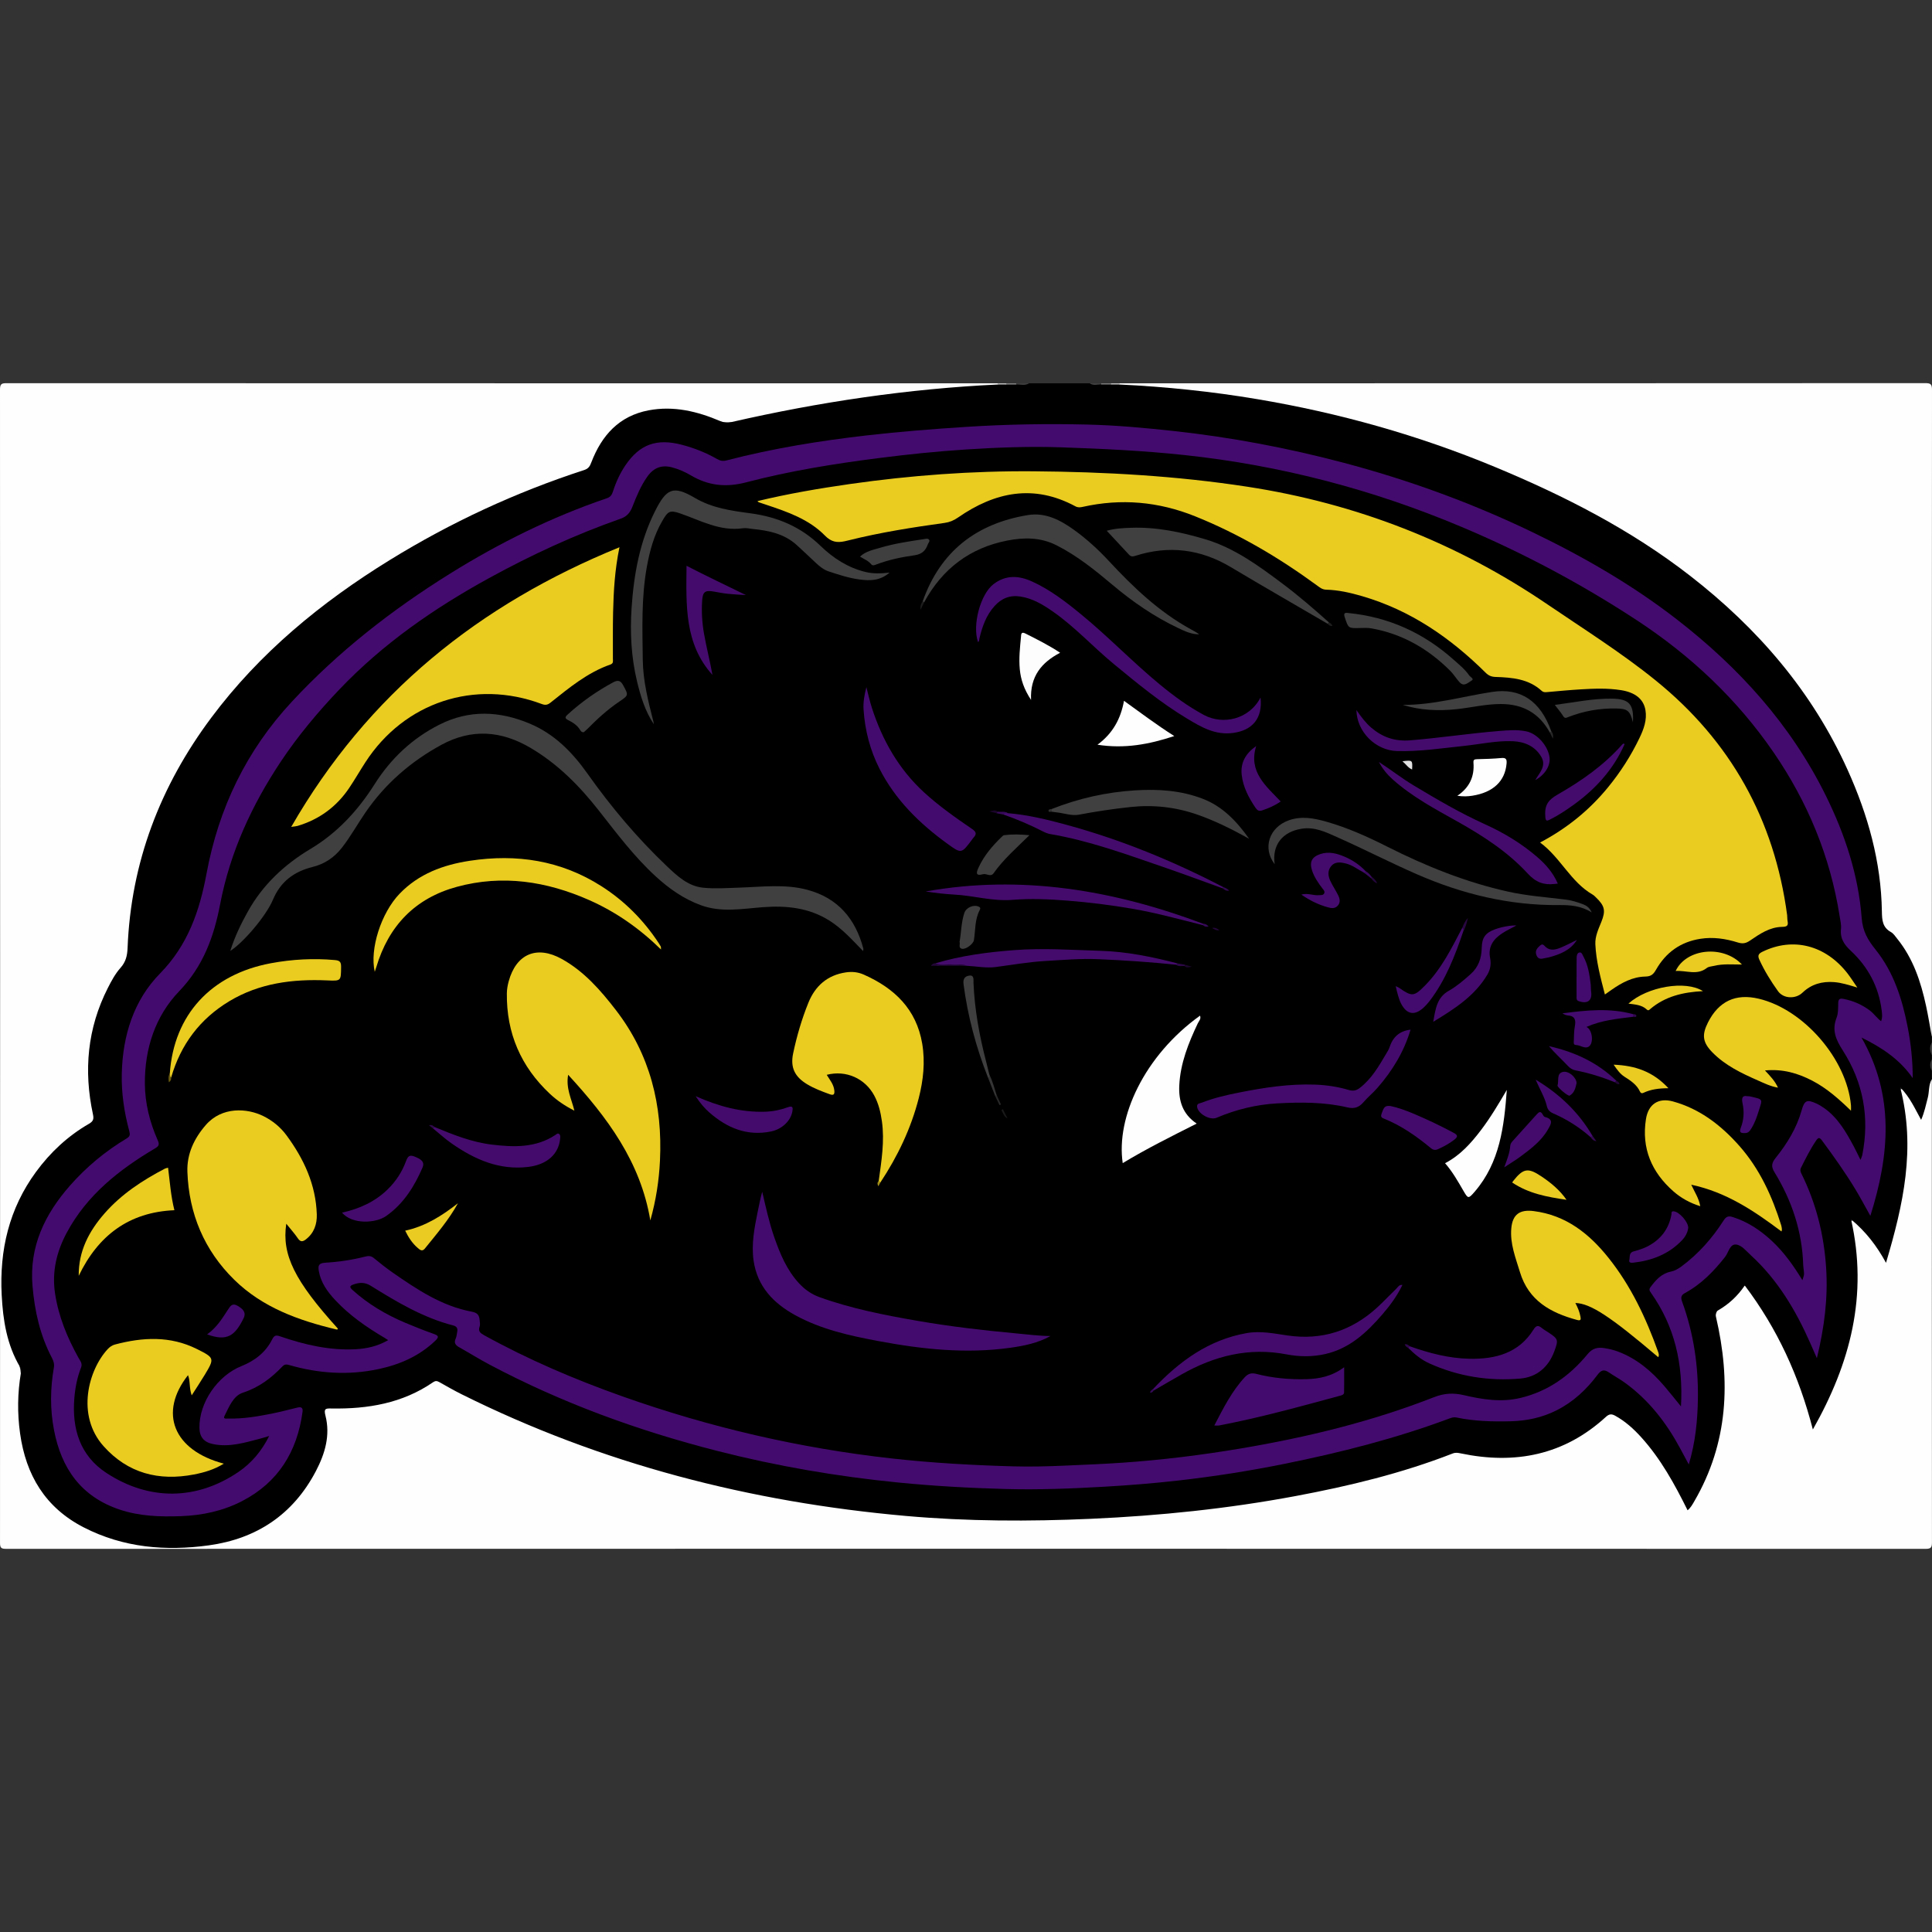 <?xml version="1.0" encoding="utf-8"?>
<!-- Generator: Adobe Illustrator 28.3.0, SVG Export Plug-In . SVG Version: 6.00 Build 0)  -->
<svg version="1.1" id="Layer_1" xmlns="http://www.w3.org/2000/svg" xmlns:xlink="http://www.w3.org/1999/xlink" x="0px" y="0px"
	 viewBox="0 0 1000 1000" style="enable-background:new 0 0 1000 1000;" xml:space="preserve">
<rect x="0" y="0" width="1000" height="1000" fill="#333333" stroke="none"/>
<g>
	<path style="fill:#FEFEFE;" d="M999.916,558.567c0,79.904-0.015,159.809,0.065,239.713c0.003,2.678-0.49,3.406-3.323,3.405
		c-331.152-0.078-662.304-0.078-993.456-0.006c-2.616,0.001-3.195-0.505-3.194-3.17C0.087,599.542,0.088,400.574,0,201.606
		c-0.001-2.924,0.859-3.273,3.456-3.272c171.008,0.065,342.015,0.059,513.023,0.059c0.24,0.398,0.181,0.746-0.173,1.046
		c-3.624,1.323-7.489,1.013-11.195,1.223c-38.594,2.183-76.678,7.986-114.385,16.22c-9.288,2.028-17.828,2.976-26.946-1.02
		c-7.855-3.442-16.583-4.161-25.197-2.997c-14.781,1.997-24.723,10.551-30.359,23.969c-2.003,4.768-4.876,7.213-9.671,8.837
		c-49.308,16.704-94.989,40.297-135.808,72.785c-26.947,21.447-50.182,46.309-67.581,76.258
		c-15.425,26.55-24.808,55.054-27.497,85.694c-0.118,1.34-0.699,2.689-0.511,3.98c1.275,8.735-2.886,15.289-7.355,22.395
		c-10.769,17.125-14.817,36.148-12.793,56.384c0.426,4.257,0.894,8.504,1.904,12.651c0.831,3.409-0.378,5.486-3.29,7.237
		c-12.579,7.559-22.493,17.811-30.277,30.217c-8.099,12.908-12.355,27.097-13.363,42.136c-0.975,14.553-0.479,29.216,5.298,42.853
		c3.084,7.28,4.385,14.123,3.558,22.069c-1.07,10.275-0.323,20.673,2.339,30.856c5.123,19.601,17.223,33.014,35.68,40.863
		c12.843,5.462,26.212,8.015,40.268,7.974c11.596-0.034,22.8-1.272,33.872-4.827c16.268-5.223,28.218-15.542,37.078-29.83
		c5.107-8.236,8.57-16.964,8.223-26.875c-0.069-1.966-0.388-3.871-0.771-5.789c-0.707-3.54-0.049-4.519,3.618-4.494
		c7.341,0.049,14.644-0.297,21.866-1.611c10.408-1.894,20.401-4.977,29.234-11.033c2.263-1.552,4.26-1.742,6.749-0.354
		c23.515,13.111,48.273,23.421,73.569,32.536c30.147,10.864,60.973,19.269,92.383,25.508c22.628,4.495,45.432,7.876,68.431,9.903
		c11.293,0.995,22.604,1.561,33.916,2.233c17.452,1.038,34.905,0.799,52.327,0.402c15.202-0.346,30.418-1.289,45.608-2.56
		c29.831-2.495,59.43-6.434,88.729-12.555c22.364-4.672,44.471-10.296,65.806-18.614c2.471-0.963,4.883-1.206,7.506-0.604
		c18.319,4.207,36.111,2.679,53.291-5.101c6.958-3.151,13.098-7.527,18.807-12.55c3.441-3.028,4.851-3.221,8.774-0.834
		c6.994,4.256,12.432,10.175,17.372,16.59c6.127,7.957,11.078,16.644,15.766,25.493c0.736,1.389,1.219,2.923,2.297,4.167
		c1.42-0.005,1.705-1.257,2.228-2.113c9.675-15.868,14.44-33.183,15.481-51.669c0.696-12.346,0.704-24.758-2.487-36.644
		c-2.013-7.498-0.96-12.195,5.901-15.714c2.39-1.226,3.97-3.553,5.664-5.653c2.245-2.782,3.188-2.828,5.351,0.008
		c4.442,5.827,8.448,11.957,12.062,18.333c8.949,15.79,15.873,32.407,20.382,50.006c0.064,0.249,0.176,0.455,0.639,0.819
		c3.161-4.328,5.352-9.173,7.511-13.982c6.735-14.999,11.377-30.624,13.524-46.958c1.7-12.94,1.036-25.775-1.514-38.554
		c-0.356-1.786-1.765-4.261,0.3-5.338c1.983-1.034,3.372,1.379,4.701,2.689c4.699,4.635,8.641,9.881,11.922,15.622
		c1.474-0.622,1.414-1.871,1.706-2.82c5.814-18.86,9.6-38.062,9.503-57.888c-0.032-6.48-0.843-12.887-2.254-19.214
		c-0.159-0.714-0.407-1.413-0.509-2.135c-0.211-1.494-1.37-3.5,0.421-4.305c2.008-0.902,2.886,1.361,3.755,2.675
		c2.22,3.354,4.348,6.778,6.297,10.735c1.886-4.575,2.567-9.176,3.489-13.731C997.996,561.684,997.411,559.338,999.916,558.567z"/>
	<path d="M999.916,558.567c-1.774,2.995-1.263,6.492-2.115,9.703c-0.985,3.714-1.717,7.49-3.428,11.361
		c-3.185-5.695-5.638-11.515-10.853-16.87c8.212,31.579,1.602,60.854-7.322,90.868c-4.782-8.743-10.296-15.964-18.097-22.495
		c8.863,39.311-0.315,74.451-19.769,108.761c-7.143-27.659-18.412-52.27-35.242-74.527c-3.748,5.512-8.289,9.67-13.703,12.811
		c-1.616,0.938-1.596,1.719-1.194,3.446c7.721,33.125,6.349,65.224-11.201,95.398c-0.972,1.671-1.893,3.405-3.499,4.698
		c-6.687-13.499-13.872-26.612-24.023-37.833c-3.942-4.357-8.271-8.254-13.466-11.116c-1.797-0.99-3.054-0.992-4.768,0.581
		c-21.593,19.809-46.995,24.802-75.093,18.928c-1.458-0.305-2.727-0.55-4.235,0.038c-26.301,10.264-53.622,16.851-81.291,22.029
		c-35.035,6.557-70.417,10.207-106.019,11.785c-31.948,1.415-63.882,1.34-95.751-1.489c-80.444-7.14-157.458-26.89-229.965-63.002
		c-3.917-1.951-7.717-4.143-11.535-6.286c-1.165-0.654-1.99-0.741-3.233,0.113c-15.831,10.885-33.762,13.868-52.485,13.561
		c-2.961-0.048-4.146-0.087-3.192,3.626c2.629,10.227-0.204,19.764-4.95,28.818c-11.749,22.415-30.651,34.97-55.347,38.384
		c-22.338,3.088-44.247,1.258-64.796-9.289c-19.918-10.224-29.957-27.09-32.958-48.678c-1.451-10.442-1.327-20.905,0.446-31.32
		c0.192-1.127,0.097-2.074-0.517-3.111c-6.783-11.445-8.768-24.165-9.442-37.132c-1.205-23.198,3.822-44.753,17.758-63.761
		c7.441-10.149,16.503-18.606,27.424-24.898c2.317-1.335,2.561-2.567,2.062-4.888c-4.871-22.654-2.903-44.539,7.688-65.386
		c1.876-3.693,3.852-7.394,6.6-10.48c2.677-3.006,3.473-6.214,3.628-10.195c1.725-44.32,16.9-83.845,43.303-119.215
		c25.088-33.608,56.872-59.718,92.348-81.591c31.719-19.556,65.311-35.133,100.756-46.651c2.307-0.75,2.951-2.164,3.652-3.99
		c5.355-13.947,14.375-24.001,29.65-26.891c12.915-2.444,25.169,0.504,37.016,5.552c2.003,0.853,3.787,0.991,5.95,0.497
		c45.359-10.364,91.222-17.206,137.736-19.413c1.442-0.508,2.934-0.139,4.399-0.251c1.676,0,3.353-0.001,5.029,0
		c2.235-0.207,4.518,0.429,6.72-0.377c10.499,0,20.998,0,31.497,0c1.945,0.795,3.98,0.183,5.963,0.378c1.631,0,3.261-0.001,4.891,0
		c1.401,0,2.803-0.001,4.203,0c26.187-0.075,52.024,3.404,77.737,7.906c29.255,5.122,57.917,12.613,85.988,22.317
		c20.655,7.141,40.807,15.473,60.548,24.885c19.976,9.524,39.203,20.271,57.468,32.754c20.85,14.25,39.495,30.969,56.299,49.799
		c18.791,21.057,33.384,44.713,43.973,70.816c7.657,18.876,12.778,38.505,13.76,58.852c0.373,7.733,2.308,13.315,7.523,19.243
		c10.886,12.377,14.804,27.99,16.761,44.085c0.291,2.39,0.009,4.833,0.711,7.178c0,0.976,0,1.952,0,2.928
		c-0.589,2.196-0.589,4.392,0,6.589c0,0.732,0,1.464,0,2.196c-0.615,1.952-0.615,3.904,0,5.856
		C999.916,555.639,999.916,557.103,999.916,558.567z"/>
	<path style="fill:#FEFEFE;" d="M999.916,536.605c-0.981-5.289-1.835-10.606-2.968-15.862c-2.712-12.582-6.692-24.652-14.958-34.861
		c-0.994-1.227-1.922-2.711-3.235-3.438c-4.396-2.433-4.627-6.205-4.695-10.686c-0.392-25.716-7.227-49.969-17.726-73.244
		c-18.343-40.665-46.591-73.366-81.609-100.543c-30.725-23.845-65.021-41.337-100.748-56.19
		c-39.709-16.509-80.878-28.061-123.272-35.191c-23.568-3.964-47.32-6.414-71.198-7.569c-0.26-0.126-0.352-0.261-0.275-0.406
		c0.079-0.148,0.159-0.223,0.242-0.223c138.982,0,277.964,0.012,416.946-0.079c2.928-0.002,3.584,0.526,3.582,3.535
		C999.9,313.434,999.916,425.02,999.916,536.605z"/>
	<path style="fill:#3F3F3F;" d="M999.916,546.122c-1.115-2.196-1.258-4.392,0-6.589C999.916,541.73,999.916,543.926,999.916,546.122
		z"/>
	<path style="fill:#3D3D3D;" d="M532.593,198.392c-2.104,1.441-4.438,0.503-6.668,0.641c-0.184-0.166-0.234-0.316-0.15-0.451
		c0.078-0.127,0.153-0.19,0.225-0.19C528.198,198.392,530.396,198.392,532.593,198.392z"/>
	<path style="fill:#3D3D3D;" d="M999.916,554.175c-1.143-1.952-1.111-3.904,0-5.856
		C999.916,550.271,999.916,552.223,999.916,554.175z"/>
	<path style="fill:#3F3F3F;" d="M570.041,199c-1.991-0.126-4.096,0.857-5.951-0.607c1.953,0,3.907,0,5.86,0
		c0.205,0.107,0.287,0.233,0.246,0.377C570.151,198.923,570.1,199,570.041,199z"/>
	<path style="fill:#7C7C7C;" d="M570.041,199c-0.027-0.203-0.058-0.405-0.091-0.607c1.709,0,3.418,0,5.127,0
		c0.222,0.121,0.304,0.253,0.246,0.398c-0.06,0.15-0.124,0.226-0.193,0.226C573.433,199.01,571.737,199.005,570.041,199z"/>
	<path style="fill:#818181;" d="M526.001,198.392c-0.005,0.216-0.03,0.43-0.075,0.641c-1.699-0.002-3.398-0.004-5.096-0.007
		c-0.206-0.156-0.269-0.302-0.187-0.438c0.078-0.131,0.155-0.196,0.231-0.196C522.583,198.392,524.292,198.392,526.001,198.392z"/>
	<path style="fill:#C1C1C1;" d="M520.873,198.392c0.018,0.214,0.003,0.425-0.044,0.635c-1.461-0.002-2.923-0.004-4.384-0.006
		c0.044-0.208,0.055-0.417,0.033-0.629C517.944,198.392,519.409,198.392,520.873,198.392z"/>
	<path style="fill:#C1C1C1;" d="M575.13,199.016c-0.031-0.207-0.048-0.414-0.053-0.623c1.465,0,2.93,0,4.395,0
		c-0.022,0.211-0.011,0.421,0.033,0.629C578.047,199.019,576.588,199.018,575.13,199.016z"/>
	<path style="fill:#440B6E;" d="M990.023,558.035c-6.628-9.581-15.76-15.715-26.517-21.006c17.19,30.25,14.532,60.679,4.589,92.294
		c-2.899-5.157-5.244-9.616-7.856-13.915c-5.255-8.65-11.117-16.891-17.134-25.029c-1.305-1.764-1.942-1.705-3.088-0.021
		c-3.03,4.453-5.402,9.26-7.813,14.052c-0.574,1.14-0.302,2.051,0.214,3.093c7.611,15.359,11.663,31.574,12.784,48.718
		c1.021,15.619-0.913,30.774-4.79,46.783c-1.395-3.184-2.421-5.544-3.461-7.897c-7.509-16.978-16.862-32.704-30.722-45.396
		c-2.348-2.15-4.731-5.19-7.531-5.535c-3.369-0.414-3.973,4.09-5.785,6.394c-5.857,7.447-12.355,14.122-20.751,18.686
		c-2.205,1.199-2.238,2.458-1.445,4.639c5.886,16.192,8.385,33.014,8.109,50.157c-0.18,11.166-1.242,22.33-4.712,33.95
		c-1.702-3.17-3.126-5.835-4.562-8.493c-7.153-13.245-16.204-24.907-28.501-33.806c-2.658-1.924-5.578-3.484-8.289-5.341
		c-2.501-1.713-4.012-1.265-5.898,1.255c-5.671,7.578-12.487,13.952-21.05,18.301c-7.542,3.829-15.569,5.531-23.945,5.731
		c-9.389,0.224-18.76-0.009-28.003-1.954c-1.253-0.264-2.366,0.028-3.547,0.47c-27.782,10.384-56.426,17.645-85.454,23.513
		c-18.125,3.664-36.386,6.524-54.748,8.614c-12.931,1.472-25.913,2.505-38.924,3.253c-16.927,0.973-33.853,1.618-50.791,1.159
		c-18.49-0.502-36.949-1.527-55.382-3.347c-31.66-3.125-62.905-8.489-93.704-16.351c-40.992-10.464-80.539-24.834-117.972-44.711
		c-5.273-2.8-10.349-5.967-15.559-8.887c-1.935-1.085-2.994-2.272-1.899-4.619c0.5-1.072,0.544-2.358,0.783-3.55
		c0.35-1.747-0.358-2.743-2.095-3.19c-15.574-4.007-29.183-12.157-42.645-20.522c-3.123-1.941-5.89-1.773-8.992-0.682
		c-2.036,0.716-2.085,1.392-0.422,2.897c8.056,7.286,17.251,12.702,27.198,16.902c4.822,2.036,9.694,3.976,14.626,5.725
		c2.482,0.88,3.191,1.474,0.932,3.629c-8.301,7.92-18.301,12.294-29.358,14.642c-15.574,3.308-30.947,2.295-46.164-2.088
		c-1.361-0.392-2.404-0.514-3.566,0.705c-5.768,6.05-12.154,10.893-20.423,13.573c-5.064,1.641-7.186,7.382-9.545,12.032
		c-0.935,1.843,1.15,1.341,2.002,1.365c7.595,0.215,15.04-1.062,22.442-2.531c4.411-0.875,8.761-2.057,13.138-3.105
		c1.877-0.45,3.138-0.282,2.799,2.213c-2.79,20.539-12.562,36.451-31.227,46.128c-9.851,5.107-20.579,7.432-31.671,7.823
		c-10.749,0.379-21.407,0.081-31.794-3.401c-19.946-6.687-30.136-21.303-33.953-41.171c-2.065-10.746-1.956-21.533-0.065-32.304
		c0.309-1.759-0.108-3.326-0.941-4.904c-6.18-11.709-9.014-24.289-10.12-37.419c-1.716-20.378,6.365-37.024,19.32-51.802
		c8.486-9.679,18.332-17.857,29.401-24.479c1.74-1.041,1.864-1.977,1.371-3.81c-2.635-9.792-4.134-19.728-3.877-29.933
		c0.495-19.621,6.178-37.8,19.827-51.7c14.442-14.707,20.487-32.542,24.028-51.616c6.307-33.977,20.612-63.661,44.18-89.038
		c24.156-26.01,51.841-47.575,81.867-66.27c25.639-15.963,52.575-29.296,81.216-39.033c1.952-0.664,2.608-1.893,3.15-3.586
		c1.531-4.784,3.632-9.358,6.437-13.491c7.385-10.879,16.201-13.986,29.196-10.579c6.393,1.676,12.51,4.095,18.242,7.381
		c1.609,0.923,3.004,1.193,4.816,0.722c23.822-6.193,48.045-10.128,72.481-12.941c17.171-1.976,34.381-3.312,51.628-4.428
		c20.83-1.347,41.667-1.695,62.512-1.208c15.081,0.352,30.107,1.733,45.119,3.372c29.568,3.23,58.694,8.733,87.421,16.326
		c33.77,8.926,66.468,20.81,97.965,35.977c26.434,12.729,51.75,27.289,74.959,45.301c32.093,24.907,58.843,54.398,76.961,91.09
		c9.887,20.023,16.86,41.084,18.564,63.39c0.531,6.952,3.241,11.4,7.284,16.448c9.339,11.658,13.746,25.64,16.551,40.137
		C989.108,540.392,990.022,549.083,990.023,558.035z"/>
	<path d="M870.067,727.957c-3.244-3.973-5.839-7.286-8.576-10.476c-6.671-7.774-14.322-14.291-24.065-17.929
		c-2.262-0.845-4.671-1.404-7.063-1.77c-3.332-0.51-6.029-0.033-8.586,3.071c-9.184,11.152-20.46,19.319-34.851,22.731
		c-9.945,2.358-19.647,0.787-29.257-1.454c-5.391-1.257-10.116-1.023-15.41,1.049c-32.31,12.649-65.857,20.787-100.028,26.548
		c-20.283,3.419-40.656,5.942-61.183,7.362c-9.725,0.673-19.449,1.058-29.181,1.489c-9.144,0.406-18.28,0.657-27.415,0.405
		c-20.927-0.577-41.806-1.741-62.642-4.058c-47.877-5.325-94.458-16.114-139.817-32.219c-24.613-8.739-48.579-18.978-71.475-31.626
		c-1.962-1.084-3.115-2.041-2.258-4.467c0.343-0.972,0.099-2.179,0.01-3.27c-0.202-2.469-1.017-3.839-4.003-4.395
		c-15.506-2.887-28.321-11.449-40.966-20.229c-3.398-2.359-6.648-4.945-9.849-7.569c-1.424-1.168-2.745-1.166-4.401-0.739
		c-6.849,1.763-13.855,2.769-20.885,3.191c-3.357,0.201-3.568,1.737-3.16,4.176c1.009,6.027,4.417,10.768,8.443,15.086
		c7.383,7.919,16.169,14.045,25.453,19.507c0.512,0.301,1.002,0.641,2.013,1.292c-5.489,3.154-11.047,4.402-16.843,4.703
		c-13.485,0.7-26.372-2.301-38.997-6.639c-2.081-0.715-3.069-0.732-4.197,1.536c-3.356,6.746-9.072,11.111-15.931,13.845
		c-12.286,4.897-21.921,18.872-21.715,31.921c0.075,4.77,2.286,7.423,6.939,8.411c8.444,1.794,16.397-0.69,24.396-2.769
		c1.391-0.361,2.76-0.805,4.772-1.398c-3.978,7.901-9.162,14.022-15.963,18.638c-21.645,14.693-46.156,14.968-68.267,0.512
		c-13.71-8.963-17.886-22.833-16.642-38.567c0.431-5.452,1.469-10.871,3.485-15.994c0.857-2.177-0.461-3.495-1.302-5.009
		c-5.832-10.503-10.371-21.425-12.167-33.433c-1.68-11.229,0.846-21.61,6.051-31.339c10.42-19.478,27.072-32.626,45.658-43.634
		c1.952-1.156,2.472-1.926,1.482-4.162c-4.129-9.323-6.62-19.137-6.688-29.339c-0.12-18.131,5.337-34.945,17.747-47.871
		c12.461-12.979,17.985-28.187,21.213-45.049c5.161-26.961,16.42-51.382,31.589-74.102c8.819-13.208,18.969-25.313,29.915-36.834
		c22.577-23.762,49.083-42.154,77.645-57.838c21.942-12.048,44.607-22.514,68.239-30.807c3.248-1.14,4.858-3.218,6.016-6.177
		c2.129-5.446,4.344-10.858,7.784-15.67c3.234-4.523,7.375-6.107,12.733-4.681c3.441,0.916,6.707,2.345,9.738,4.14
		c9.075,5.377,18.239,6.324,28.671,3.589c22.593-5.924,45.668-9.616,68.853-12.577c14.849-1.897,29.712-3.433,44.656-4.402
		c16.56-1.075,33.129-1.692,49.694-1.123c21.278,0.731,42.535,1.737,63.746,4.01c49.645,5.319,97.366,17.82,143.311,37.183
		c31.646,13.336,61.883,29.433,90.59,48.246c28.001,18.35,52.082,40.98,71.054,68.701c17.51,25.585,29.125,53.628,33.987,84.342
		c0.361,2.28,0.962,4.632,0.724,6.874c-0.519,4.901,1.708,8.086,5.128,11.279c8.926,8.333,14.407,18.611,15.94,30.841
		c0.221,1.766,0.462,3.543-0.306,5.586c-2.342-1.824-3.807-4.075-5.948-5.659c-4.109-3.039-8.606-4.978-13.6-5.931
		c-1.947-0.371-2.595,0.235-2.644,2.214c-0.063,2.544,0.045,5.287-0.852,7.58c-2.537,6.485-0.329,11.364,3.243,16.944
		c10.609,16.573,13.93,34.821,10.033,54.235c-0.117,0.584-0.415,1.133-0.888,2.386c-1.334-2.686-2.361-4.912-3.523-7.065
		c-3.946-7.315-8.048-14.532-14.987-19.545c-1.374-0.992-2.845-1.902-4.383-2.605c-4.915-2.246-6.148-1.553-7.59,3.582
		c-2.58,9.19-7.492,17.184-13.396,24.538c-2.11,2.628-2.525,4.419-0.633,7.505c8.998,14.678,14.297,30.588,14.857,47.927
		c0.051,1.571,0.421,3.135,0.424,4.703c0.001,0.891-0.443,1.783-0.84,3.234c-4.708-7.733-9.648-14.628-15.932-20.455
		c-5.88-5.452-12.405-9.799-20.132-12.246c-2.227-0.705-3.405-0.289-4.734,1.789c-5.88,9.198-13.034,17.291-21.862,23.817
		c-1.679,1.241-3.447,2.238-5.541,2.672c-4.764,0.989-7.732,4.343-10.461,8.037c-0.858,1.162-0.448,1.881,0.255,2.874
		C866.79,686.464,871.296,705.893,870.067,727.957z"/>
	<path style="fill:#EACC21;" d="M830.691,514.749c-2.269-8.775-4.548-17.23-4.939-26.023c-0.183-4.101,1.593-7.818,3.098-11.549
		c2.342-5.807,1.778-8.294-2.788-12.677c-0.526-0.505-1.041-1.064-1.662-1.421c-11.411-6.555-16.624-19.154-27.252-26.993
		c14.045-7.415,25.58-16.858,35.193-28.612c6.431-7.862,11.881-16.371,16.271-25.526c2.171-4.527,3.947-9.263,3.063-14.422
		c-0.983-5.736-5.355-9.149-12.64-10.303c-6.92-1.097-13.869-0.827-20.808-0.413c-5.839,0.349-11.666,0.904-17.493,1.424
		c-1.017,0.091-1.917,0.122-2.724-0.619c-6.798-6.251-15.322-6.946-23.906-7.228c-2.117-0.069-3.596-0.663-5.095-2.15
		c-18.262-18.104-38.938-32.367-63.923-39.651c-6.094-1.777-12.285-3.204-18.658-3.365c-2.079-0.052-3.389-1.201-4.83-2.255
		c-19.642-14.36-40.413-26.661-63.078-35.757c-18.94-7.601-38.212-9.305-58.071-4.861c-1.364,0.305-2.516,0.429-3.83-0.28
		c-21.526-11.607-41.613-7.467-60.74,5.796c-2.186,1.516-4.331,2.431-6.923,2.79c-16.655,2.307-33.258,4.923-49.593,8.997
		c-0.71,0.177-1.421,0.351-2.136,0.503c-3.943,0.841-6.929,0.453-10.26-2.952c-8.199-8.378-19.174-12.207-30.081-15.844
		c-1.384-0.462-2.775-0.906-4.152-1.387c-0.208-0.073-0.361-0.304-0.686-0.593c15.9-3.827,31.842-6.557,47.854-8.844
		c31.552-4.507,63.279-6.847,95.153-6.593c36.974,0.295,73.831,2.355,110.441,7.967c56.432,8.651,108.298,28.822,155.505,60.943
		c18.846,12.824,38.212,24.97,55.938,39.311c38.787,31.381,61.491,72.009,68.087,121.526c0.128,0.964,0.018,1.966,0.203,2.915
		c0.474,2.426-0.109,3.105-2.875,3.151c-6.341,0.105-11.505,3.638-16.538,7.08c-2.046,1.399-3.713,1.806-6.276,1.006
		c-6.295-1.965-12.759-2.971-19.465-1.912c-10.253,1.619-17.79,7.059-22.854,15.889c-1.397,2.436-2.526,3.59-5.64,3.65
		c-6.507,0.125-12.163,3.171-17.432,6.849C833.081,513.062,832.019,513.815,830.691,514.749z"/>
	<path style="fill:#EACC21;" d="M150.735,427.998c39.668-68.894,97.105-115.084,169.904-144.745
		c-2.426,11.744-3.038,22.657-3.302,33.585c-0.195,8.046-0.063,16.099-0.103,24.149c-0.006,1.141,0.404,2.381-1.297,2.975
		c-11.863,4.141-21.357,12.057-30.985,19.714c-1.565,1.244-2.731,1.399-4.546,0.719c-34.642-12.979-71.108-0.941-91.231,30.078
		c-2.85,4.393-5.461,8.942-8.376,13.29c-6.552,9.773-15.506,16.371-26.805,19.736C153.322,427.698,152.599,427.72,150.735,427.998z"
		/>
	<path style="fill:#EACC21;" d="M148.173,633.397c-2.389,16.16,4.365,29.59,26.694,54.276c-0.008,0.565-0.503,0.516-0.768,0.452
		c-19.528-4.654-38.2-11.344-52.847-25.721c-15.526-15.239-23.483-34.177-24.257-55.861c-0.328-9.2,3.426-17.216,9.524-24.24
		c8.362-9.632,21.401-8.778,29.816-4.607c4.774,2.367,8.829,5.7,11.979,9.972c8.983,12.182,15.179,25.51,15.66,40.914
		c0.157,5.022-1.398,9.624-5.627,12.906c-1.559,1.21-2.792,1.513-4.144-0.483C152.529,638.533,150.502,636.299,148.173,633.397z"/>
	<path style="fill:#EACC21;" d="M336.61,631.697c-5.074-30.358-22.202-53.258-42.538-75.394c-1.244,6.978,1.682,12.32,3.236,18.585
		c-4.87-2.464-8.987-5.267-12.651-8.696c-15.049-14.086-22.55-31.447-22.31-52.073c0.024-2.046,0.396-4.138,0.933-6.12
		c3.866-14.263,14.544-18.842,27.515-11.629c11.545,6.42,20.077,16.191,27.99,26.454c17.697,22.952,24.182,49.252,22.817,77.849
		C341.109,611.035,339.563,621.189,336.61,631.697z"/>
	<path style="fill:#EACC21;" d="M454.831,611.161c1.408-10.25,3.111-20.474,1.63-30.889c-0.657-4.622-1.736-9.09-3.951-13.216
		c-4.792-8.926-14.687-13.291-24.601-10.729c1.59,2.587,3.595,4.919,3.932,8.045c0.213,1.982-0.243,2.78-2.375,2.001
		c-4.005-1.463-8.002-2.938-11.668-5.147c-6.449-3.887-8.806-8.683-7.263-16.012c1.88-8.931,4.457-17.715,7.872-26.171
		c3.51-8.691,9.829-14.345,19.461-15.749c3.231-0.471,6.254-0.161,9.264,1.175c15.851,7.037,27.203,17.904,30.203,35.71
		c1.601,9.505,0.583,18.92-1.792,28.222c-4.016,15.726-10.926,30.127-19.843,43.621C454.97,612.176,454.613,611.959,454.831,611.161
		z"/>
	<path style="fill:#404040;" d="M119.175,492.207c2.441-7.649,5.579-14.04,9.049-20.289c7.718-13.9,18.91-24.379,32.411-32.469
		c14.005-8.392,24.589-19.863,33.318-33.64c8.304-13.107,19.463-23.695,33.564-30.777c15.448-7.759,31.02-7.045,46.608-0.52
		c12.805,5.36,22.073,14.784,29.963,25.928c12.201,17.233,25.77,33.348,41.095,47.903c5.371,5.101,10.968,10.358,18.833,11.144
		c6.171,0.617,12.405,0.145,18.622-0.051c11.778-0.371,23.685-1.98,35.295,1.138c15.723,4.222,24.866,14.992,28.928,30.432
		c0.082,0.313-0.069,0.688-0.141,1.269c-5.54-5.719-10.716-11.534-17.385-15.746c-10.616-6.705-22.249-7.879-34.412-6.97
		c-10.744,0.803-21.518,2.89-32.183-1.03c-8.878-3.263-16.392-8.543-23.263-14.829c-11.2-10.246-20.261-22.353-29.59-34.235
		c-9.988-12.722-21.236-24.098-35.342-32.394c-15.169-8.921-30.512-10.045-46.179-1.493c-15.765,8.605-29.02,20.122-39.186,34.936
		c-4.124,6.01-7.658,12.406-12.158,18.202c-4.006,5.159-9.044,8.489-15.243,10.032c-9.589,2.387-16.524,7.516-20.497,16.935
		C137.637,474.32,125.785,488.056,119.175,492.207z"/>
	<path style="fill:#EACC21;" d="M99.225,722.235c-1.393-3.933-0.657-7.341-1.912-10.443c-15.308,19.425-7.623,38.883,18.538,45.797
		c-5.029,3.094-10.191,4.586-15.455,5.6c-18.208,3.509-34.239-0.589-46.812-14.679c-14.315-16.042-7.77-39.556,2.207-50.25
		c1.002-1.074,2.22-1.94,3.668-2.325c14.383-3.826,28.626-4.577,42.411,2.295c9.189,4.581,9.246,4.853,4.126,13.348
		C103.937,714.994,101.721,718.317,99.225,722.235z"/>
	<path style="fill:#EACC21;" d="M858.294,702.467c-24.77-21.066-35.047-27.823-42.883-28.04c1.213,2.31,2.171,4.612,2.642,7.084
		c0.298,1.562,0.111,2.208-1.8,1.689c-13.67-3.711-25.056-9.97-29.526-24.741c-2.254-7.449-5.21-14.729-4.48-22.716
		c0.666-7.275,4.479-9.799,11.626-8.884c16.628,2.128,28.583,11.575,38.595,24.084c11.695,14.611,19.541,31.301,25.785,48.813
		C858.57,700.643,858.858,701.544,858.294,702.467z"/>
	<path style="fill:#EACC21;" d="M922.094,637.398c-14.119-10.59-28.55-20.359-46.706-24.193c1.763,3.831,3.909,6.918,4.669,11.127
		c-5.341-1.673-9.922-4.193-13.892-7.678c-11.317-9.934-16.591-22.313-14.22-37.411c1.212-7.723,6.432-11.221,14.017-9.13
		c13.95,3.847,24.979,12.421,34.369,23.054c10.485,11.872,16.922,26.015,21.612,41.008c0.215,0.687,0.305,1.421,0.377,2.141
		C922.351,636.63,922.191,636.964,922.094,637.398z"/>
	<path style="fill:#440B6E;" d="M543.715,691.532c-6.532,3.644-13.655,5.074-20.855,6.079c-22.832,3.188-45.389,0.782-67.872-3.415
		c-15.009-2.802-29.864-6.038-43.405-13.467c-11.322-6.212-19.61-14.895-21.526-28.236c-1.231-8.568,0.433-16.973,2.131-25.338
		c0.697-3.435,1.385-6.871,2.326-10.317c1.873,7.954,3.569,15.898,6.254,23.581c2.988,8.551,6.424,16.842,12.664,23.672
		c3.019,3.304,6.506,5.783,10.728,7.308c16.56,5.979,33.76,9.318,51.032,12.313c16.781,2.91,33.699,4.865,50.647,6.438
		C531.744,690.7,537.669,691.47,543.715,691.532z"/>
	<path style="fill:#EACC21;" d="M913.549,554.065c2.771,2.981,5.152,5.39,6.733,8.913c-3.953-0.693-7.191-2.329-10.46-3.768
		c-8.492-3.738-16.859-7.737-23.483-14.494c-5.053-5.154-5.579-8.993-2.303-15.48c5.565-11.02,14.359-15.136,26.291-12.304
		c23.308,5.532,45.614,31.328,47.738,55.221c0.064,0.718,0.008,1.447,0.008,2.759c-6.281-6.08-12.502-11.62-19.964-15.507
		C930.632,555.511,922.814,553.183,913.549,554.065z"/>
	<path style="fill:#EACC21;" d="M342.143,491.461c-11.156-10.909-23.372-19.475-37.192-25.582
		c-22.04-9.738-44.873-13.275-68.454-6.866c-21.634,5.88-35.335,20.173-41.725,41.571c-0.238,0.797-0.523,1.581-0.8,2.414
		c-2.698-11.724,3.285-30.453,12.848-40.399c9.941-10.339,22.593-14.968,36.365-17.065c24.226-3.688,47.131-0.212,68.074,13.135
		c12.001,7.648,21.816,17.54,29.643,29.41c0.402,0.61,0.788,1.232,1.135,1.874C342.139,490.143,342.079,490.419,342.143,491.461z"/>
	<path style="fill:#404040;" d="M338.416,374.844c-4.535-6.781-6.821-14.394-8.689-22.155c-3.018-12.542-3.673-25.332-2.813-38.103
		c1.164-17.305,4.228-34.27,12.127-50.001c5.839-11.63,9.309-13.513,20.432-6.968c9.259,5.448,19.056,6.738,29.104,8.091
		c13.792,1.858,25.911,6.95,36.078,16.793c6.599,6.389,14.27,11.398,23.456,13.58c3.769,0.895,7.578,0.83,12.336,0.3
		c-5.167,4.452-10.437,4.222-15.553,3.558c-5.423-0.704-10.667-2.425-15.871-4.142c-2.609-0.861-4.7-2.511-6.666-4.368
		c-3.277-3.095-6.562-6.182-9.885-9.227c-6.465-5.925-14.52-7.58-22.868-8.411c-1.694-0.169-3.439-0.601-5.082-0.365
		c-11.864,1.703-21.882-4.02-32.466-7.676c-5.43-1.875-6.334-1.149-9.315,3.99c-4.276,7.371-6.45,15.435-7.951,23.753
		c-2.877,15.944-2.284,32.03-2.087,48.095c0.134,10.898,2.819,21.4,5.49,31.884C338.307,373.918,338.344,374.385,338.416,374.844z"
		/>
	<path style="fill:#440B6E;" d="M652.447,361.043c1.172,10.777-4.171,16.939-14.125,18.316c-9.308,1.288-16.561-3.021-23.836-7.39
		c-13.618-8.179-25.85-18.26-38.072-28.346c-10.71-8.838-20.099-19.209-31.557-27.164c-5.11-3.548-10.37-6.737-16.756-7.706
		c-5.493-0.833-9.775,1.006-13.338,4.946c-4.3,4.755-6.349,10.599-7.801,16.699c-0.165,0.691-0.025,1.478-0.736,1.958
		c-3.088-8.809,1.271-24.871,8.025-30.016c6.414-4.887,13.13-4.467,20-1.333c9.405,4.291,17.504,10.56,25.43,17.067
		c14.04,11.527,26.642,24.671,40.655,36.226c7.15,5.896,14.581,11.339,22.808,15.768
		C632.968,375.358,646.52,372.412,652.447,361.043z"/>
	<path style="fill:#FEFEFE;" d="M581.117,602.024c-3.534-23.635,11.139-55.622,40.008-76.315c0.682,1.67-0.569,2.75-1.135,3.943
		c-4.867,10.264-9.064,20.741-9.603,32.265c-0.366,7.823,1.674,14.724,9.015,19.658
		C606.367,588.146,593.621,594.473,581.117,602.024z"/>
	<path style="fill:#404040;" d="M477.628,311.121c9.158-25.755,27.734-40.122,54.336-44.511c9.183-1.515,16.927,2.595,24.061,7.738
		c6.513,4.695,12.407,10.092,17.909,16.013c12.628,13.59,26.005,26.373,42.485,35.382c1.454,0.795,2.924,1.559,4.285,2.588
		c-3.956,0.041-7.439-1.619-10.832-3.224c-12.399-5.867-23.614-13.601-34.078-22.414c-9.042-7.614-18.192-14.974-28.834-20.395
		c-8.353-4.255-16.971-4.194-25.643-2.496c-19.335,3.787-33.613,14.653-42.995,31.958
		C477.665,312.011,477.359,311.878,477.628,311.121z"/>
	<path style="fill:#440B6D;" d="M596.981,718.788c13.426-14.145,28.592-25.35,48.402-28.796c7.125-1.24,14.064,0.236,21.034,1.25
		c17.809,2.59,33.238-2.422,46.424-14.503c3.415-3.129,6.576-6.534,9.916-9.749c0.802-0.772,1.329-2.079,3.143-1.926
		c-2.771,5.753-6.441,10.701-10.449,15.338c-8.054,9.319-16.903,17.59-29.508,20.449c-6.655,1.509-13.405,1.442-19.942,0.182
		c-19.59-3.773-37.439,0.751-54.39,10.352c-4.87,2.758-9.694,5.598-14.539,8.4C596.713,719.483,596.682,719.15,596.981,718.788z"/>
	<path style="fill:#440B6E;" d="M628.522,737.838c4.76-9.148,9.107-17.82,15.833-25.048c1.724-1.853,3.48-2.285,5.853-1.677
		c8.411,2.153,16.965,2.957,25.656,2.757c6.967-0.161,13.504-1.464,19.871-6.185c0,4.701,0.052,8.871-0.033,13.038
		c-0.024,1.166-1.174,1.455-2.112,1.709c-20.754,5.612-41.472,11.366-62.615,15.394
		C630.398,737.934,629.783,737.838,628.522,737.838z"/>
	<path style="fill:#440B6D;" d="M730.099,532.955c-3.391,11.435-9.424,21.315-17.196,30.184c-2.246,2.563-4.927,4.748-7.144,7.334
		c-2.278,2.657-4.732,3.562-8.239,2.734c-11.978-2.83-24.2-2.764-36.366-2.101c-10.867,0.592-21.394,3.169-31.455,7.447
		c-3.411,1.45-9.61-2.044-10.081-5.635c-0.245-1.87,1.442-1.789,2.384-2.161c6.243-2.47,12.782-3.961,19.34-5.262
		c13.025-2.583,26.116-4.598,39.485-4.09c5.883,0.223,11.638,1.098,17.243,2.752c2.264,0.668,3.902,0.372,5.709-1.014
		c6.169-4.733,9.908-11.304,13.745-17.81c0.618-1.049,1.307-2.099,1.681-3.241C720.896,536.925,724.199,533.643,730.099,532.955z"/>
	<path style="fill:#EACC21;" d="M87.898,555.598c2.068-30.295,21.351-51.291,52.37-57.046c10.974-2.036,21.996-2.62,33.133-1.622
		c2.591,0.232,3.171,1.12,3.146,3.546c-0.075,7.337,0.029,7.295-7.212,6.978c-17.838-0.781-35.098,1.393-50.718,10.813
		c-15.174,9.151-25.091,22.427-30.019,39.433C86.782,557.526,87.865,556.388,87.898,555.598z"/>
	<path style="fill:#440B6E;" d="M448.437,355.68c0.942,3.576,1.72,7.205,2.853,10.719c5.401,16.737,13.879,31.663,26.914,43.65
		c7.712,7.092,16.307,13.135,24.956,19.038c2.187,1.492,2.448,2.634,0.74,4.46c-0.331,0.354-0.586,0.778-0.878,1.168
		c-5.392,7.188-5.433,7.243-12.621,2.03c-14.467-10.492-27.027-22.76-35.208-38.91c-4.837-9.548-7.483-19.743-8.209-30.437
		C446.716,363.475,447.408,359.649,448.437,355.68z"/>
	<path style="fill:#404040;" d="M823.871,472.28c-5.511-3.45-11.123-3.867-16.864-3.815c-25.734,0.233-50.107-5.673-73.61-15.939
		c-13.967-6.101-27.505-13.09-41.422-19.275c-5.745-2.553-11.415-5.341-18.127-4.32c-10.072,1.532-15.538,8.487-14.075,18.38
		c-6.42-8.321-2.872-19.137,7.363-22.738c6.578-2.314,12.994-1.071,19.339,0.724c10.943,3.096,21.284,7.743,31.409,12.851
		c20.075,10.128,40.776,18.512,62.817,23.386c9.765,2.159,19.7,2.867,29.58,4.077c3.16,0.387,6.187,1.321,9.142,2.455
		C821.217,468.755,822.775,469.834,823.871,472.28z"/>
	<path style="fill:#404040;" d="M687.148,322.84c-16.711-9.758-33.495-19.393-50.11-29.31c-15.665-9.35-32.073-11.377-49.411-5.823
		c-1.336,0.428-2.248,0.481-3.227-0.583c-3.692-4.013-7.429-7.984-11.557-12.408c4.453-1.25,8.548-1.385,12.553-1.534
		c13.146-0.488,25.842,2.192,38.372,5.918c15.147,4.505,27.597,13.675,39.983,22.945c8.378,6.27,16.295,13.108,24.08,20.096
		C688.033,322.793,687.922,323.14,687.148,322.84z"/>
	<path style="fill:#440B6E;" d="M729.704,696.834c10.006,3.56,20.278,6.247,30.897,6.458c13.294,0.264,25.463-2.794,33.14-15.109
		c1.271-2.038,2.35-2.417,4.195-0.879c1.022,0.852,2.208,1.51,3.326,2.246c5.354,3.522,5.469,3.939,3.207,9.998
		c-3.06,8.197-9.139,13.265-17.576,13.997c-16.307,1.413-32.188-1.109-47.208-7.917c-4.126-1.87-7.588-4.776-10.791-7.965
		C728.716,696.949,728.932,696.621,729.704,696.834z"/>
	<path style="fill:#EACC21;" d="M961.361,511.167c-4.429-1.326-8.111-2.519-11.981-2.823c-6.25-0.491-11.839,1.049-16.43,5.467
		c-3.489,3.357-9.801,3.209-12.662-0.787c-3.676-5.136-7.013-10.515-9.655-16.299c-0.987-2.16-0.432-3.113,1.651-4.126
		c15.727-7.646,32.467-3.476,43.892,11.127C957.88,505.903,959.349,508.264,961.361,511.167z"/>
	<path style="fill:#404040;" d="M544.318,418.755c13.905-5.496,28.264-8.742,43.243-9.668c11.934-0.737,23.531,0.005,34.785,4.284
		c10.563,4.017,17.836,11.828,24.201,20.777c-8.616-4.78-17.356-9.194-26.65-12.448c-11.327-3.966-22.848-5.262-34.852-3.974
		c-8.963,0.962-17.809,2.291-26.659,3.964c-3.52,0.665-7.427-0.712-11.157-1.164c-0.966-0.117-1.929-0.253-2.894-0.38
		C543.88,419.688,543.883,419.224,544.318,418.755z"/>
	<path style="fill:#EACC21;" d="M40.746,660.376c-0.15-12.844,5.355-23.194,13.432-32.395c8.733-9.949,19.607-17.07,31.242-23.131
		c0.412-0.215,0.914-0.255,1.583-0.432c0.917,7.338,1.411,14.595,3.268,21.983C66.666,627.408,50.759,639.562,40.746,660.376z"/>
	<path style="fill:#440B6D;" d="M622.682,478.871c-12.148-3.023-24.217-6.383-36.575-8.505c-11.147-1.914-22.343-3.317-33.633-4.205
		c-9.509-0.748-19.049-1.143-28.484-0.393c-10.263,0.817-19.979-2.19-30.005-2.733c-4.968-0.269-9.919-0.848-14.84-1.62
		c49.48-8.796,97.038-0.761,143.523,16.688c0.18,0.168,0.242,0.337,0.186,0.509C622.799,478.785,622.741,478.871,622.682,478.871z"
		/>
	<path style="fill:#440B6D;" d="M806.313,457.36c-0.973,0.104-1.333,0.139-1.693,0.181c-5.596,0.642-9.695-0.848-13.901-5.424
		c-10.276-11.182-23.034-19.432-36.264-26.848c-11.686-6.551-23.531-12.834-33.62-21.861c-2.913-2.607-5.291-5.527-7.109-9.011
		c6.117,3.935,11.786,8.418,17.984,12.138c12.014,7.211,24.085,14.298,36.877,20.089c9.813,4.442,18.989,9.972,27.156,17.031
		C800.071,447.395,803.844,451.643,806.313,457.36z"/>
	<path style="fill:#FEFEFE;" d="M747.969,602.081c7.922-4.146,13.477-10.434,18.593-17.159c4.988-6.556,9.16-13.645,13.364-20.785
		c-1.401,18.871-3.557,37.492-16.604,52.655c-3.323,3.862-3.459,3.708-5.936-0.565C754.58,611.382,751.818,606.505,747.969,602.081z
		"/>
	<path style="fill:#440B6D;" d="M702.081,367.539c2.445,3.467,4.73,6.591,7.684,9.109c5.801,4.945,12.216,7.191,20.122,6.549
		c15.396-1.25,30.663-3.598,46.055-4.841c4.765-0.385,9.442-0.786,14.148,0.211c5.572,1.18,11.092,7.375,11.94,13.407
		c0.605,4.305-2.427,9.148-7.395,11.811c2.183-3.744,5.916-7.28,3.116-12.079c-3.217-5.513-8.709-7.81-14.756-8.056
		c-8.531-0.346-16.924,1.577-25.383,2.457c-11.488,1.196-22.929,2.972-34.531,2.636C712.007,388.423,702.273,378.8,702.081,367.539z
		"/>
	<path style="fill:#440B6D;" d="M484.294,498.568c13.212-3.953,26.751-5.71,40.483-6.774c14.987-1.161,29.905-0.109,44.84,0.341
		c13.515,0.408,26.736,3.097,39.801,6.51c0.188,0.65,0.06,0.984-0.694,0.692c-13.305-1.383-26.648-2.278-40.007-2.86
		c-9.374-0.408-18.733,0.404-28.083,0.958c-8.491,0.503-16.877,2.007-25.304,3.099c-4.863,0.631-9.938-0.375-14.918-0.644
		c-4.413-0.583-8.851-0.051-13.266-0.313C486.189,499.52,484.632,500.567,484.294,498.568z"/>
	<path style="fill:#440B6D;" d="M225.017,583.382c9.573,3.966,19.209,7.817,29.586,9.066c11.372,1.369,22.671,1.735,32.858-4.987
		c0.555-0.366,1.175-1.1,1.93-0.527c0.774,0.587,0.618,1.517,0.542,2.372c-0.728,8.181-6.976,13.538-16.484,14.682
		c-15.003,1.806-27.675-3.809-39.539-12.035c-3.392-2.352-6.455-5.179-9.668-7.788C224.073,583.482,224.238,583.129,225.017,583.382
		z"/>
	<path style="fill:#440B6D;" d="M521.674,420.896c10.339,0.86,20.383,3.316,30.334,6.026c28.166,7.671,55.036,18.668,80.915,32.127
		c0.224,0.168,0.302,0.34,0.233,0.515c-0.069,0.177-0.14,0.266-0.213,0.266c-10.292-3.704-20.54-7.536-30.885-11.085
		c-19.196-6.586-38.272-13.606-58.401-17.021c-1.41-0.239-2.804-0.844-4.09-1.504c-6.507-3.341-13.23-6.164-20.123-8.596
		C519.688,419.856,520.793,420.72,521.674,420.896z"/>
	<path style="fill:#440B6D;" d="M368.767,349.348c-14.592-16.189-13.599-36.094-13.421-56.496
		c10.431,5.395,20.529,10.133,30.742,15.165c-3.115-0.213-6.239-0.34-9.342-0.665c-2.413-0.253-4.808-0.715-7.199-1.148
		c-4.508-0.815-5.816,0.038-6.113,4.606c-0.373,5.724-0.049,11.42,0.947,17.102C365.637,335.087,367.491,342.119,368.767,349.348z"
		/>
	<path style="fill:#440B6D;" d="M177.025,627.664c9-1.996,17.045-5.596,23.678-12.092c4.283-4.195,7.436-9.048,9.462-14.595
		c0.893-2.445,1.813-3.43,4.459-2.322c2.653,1.111,5.499,2.369,4.069,5.681c-4.248,9.837-9.858,18.795-18.86,25.099
		C194.495,633.173,182.355,633.926,177.025,627.664z"/>
	<path style="fill:#FEFEFE;" d="M568.05,385.469c8.005-5.918,12.036-13.462,13.732-22.726c8.613,6.198,16.824,12.401,26.027,18.239
		C594.774,385.276,582.166,387.672,568.05,385.469z"/>
	<path style="fill:#440B6D;" d="M360.07,567.39c12.153,5.365,23.689,8.425,35.982,8.03c4.056-0.13,7.984-0.934,11.751-2.315
		c2.634-0.966,2.657,0.27,2.332,2.155c-0.852,4.946-5.449,9.241-11.055,10.385c-12.404,2.529-22.712-1.796-31.865-9.784
		C364.664,573.633,362.461,571.067,360.07,567.39z"/>
	<path style="fill:#404040;" d="M697.703,317.277c20.978,2.03,39.15,10.294,54.805,24.285c2.817,2.517,5.771,4.882,7.931,8.018
		c0.583,0.847,2.798,1.818,1.251,2.682c-1.674,0.935-3.816,3.4-6.116,0.982c-1.754-1.844-3.053-4.129-4.845-5.928
		c-11.372-11.415-24.771-19.178-40.767-22.051c-2.016-0.362-4.137-0.255-6.205-0.202c-5.882,0.152-5.822,0.166-7.701-5.53
		C695.455,317.713,695.746,316.966,697.703,317.277z"/>
	<path style="fill:#440B6D;" d="M741.846,528.876c1.185-6.822,1.944-12.596,8-16.023c4.122-2.332,7.742-5.43,11.304-8.611
		c4.17-3.723,5.672-8.291,5.79-13.616c0.118-5.334,1.88-7.755,6.798-9.591c3.367-1.257,8.351-2.177,11.141-2.001
		c-2.581,1.409-5.099,2.568-7.386,4.077c-4.555,3.006-7.391,6.906-6.205,12.818c0.588,2.932,0.144,5.877-1.397,8.484
		C763.4,515.394,753.15,522.02,741.846,528.876z"/>
	<path style="fill:#404040;" d="M802.2,379.154c-5.515-9.954-13.808-14.741-25.346-14.753c-7.88-0.008-15.415,1.889-23.13,2.686
		c-9.336,0.965-18.602,0.59-27.681-2.244c15.795,0.127,30.89-4.363,46.296-6.712c14.669-2.237,25.011,4.637,30.569,20.329
		C803.196,379.225,802.854,379.348,802.2,379.154z"/>
	<path style="fill:#440B6D;" d="M719.654,572.458c3.784,0.782,8.116,2.328,12.368,4.134c6.933,2.946,13.721,6.181,20.363,9.745
		c2.25,1.207,2.274,2.052,0.397,3.535c-2.601,2.054-5.491,3.573-8.482,4.941c-1.352,0.619-2.486,0.454-3.681-0.537
		c-7.508-6.227-15.461-11.765-24.59-15.41c-1.38-0.551-1.309-1.325-0.872-2.555C716.385,572.859,716.851,572.272,719.654,572.458z"
		/>
	<path style="fill:#404040;" d="M302.173,378.987c-1.102,0.101-1.554-0.572-1.905-1.157c-1.444-2.412-3.695-3.86-6.092-5.055
		c-1.972-0.983-1.788-1.628-0.26-3.025c7.131-6.517,14.963-11.988,23.458-16.582c2.543-1.375,3.878-0.888,5.207,1.568
		c2.778,5.133,2.834,5.113-2.087,8.44c-5.968,4.034-11.264,8.862-16.312,13.976C303.509,377.835,302.765,378.449,302.173,378.987z"
		/>
	<path style="fill:#440B6D;" d="M840.889,385.176c-5.757,13.024-14.957,23.165-26.408,31.402c-3.948,2.84-7.997,5.535-12.377,7.702
		c-1.466,0.725-2.054,0.692-2.226-1.213c-0.542-6.018,1.106-8.812,6.339-11.807c12.28-7.027,23.822-15.059,33.288-25.747
		c0.236-0.267,0.53-0.497,0.837-0.677C840.416,384.793,840.648,385.02,840.889,385.176z"/>
	<path style="fill:#FDFDFD;" d="M548.718,337.859c-9.537,5.005-15.61,12.117-15.046,24.419c-3.66-5.558-5.327-10.517-5.835-15.912
		c-0.528-5.617,0.087-11.19,0.627-16.76c0.1-1.03-0.079-2.892,2.275-1.706C536.815,330.959,542.892,333.994,548.718,337.859z"/>
	<path style="fill:#440B6D;" d="M706.092,451.76c-3.22-1.695-6.122-4.055-9.751-4.89c-2.663-0.612-5.459-0.945-7.412,1.525
		c-1.861,2.354-1.523,5.085-0.331,7.605c1.192,2.519,2.774,4.853,4.013,7.353c0.881,1.777,1.355,3.709-0.206,5.445
		c-1.456,1.62-3.293,1.321-5.089,0.827c-4.837-1.33-9.277-3.495-13.749-6.586c3.372-0.94,6.249,0.599,9.171,0.308
		c0.961-0.096,2.087,0.129,2.63-0.871c0.565-1.04-0.311-1.876-0.863-2.596c-2.234-2.911-4.297-5.912-5.428-9.441
		c-1.396-4.353,0.019-6.976,4.397-8.405c4.349-1.419,8.457-0.317,12.41,1.353c4.163,1.76,7.894,4.266,11.029,7.579
		C707.043,451.65,706.844,451.991,706.092,451.76z"/>
	<path style="fill:#440B6D;" d="M873.826,635.552c-0.334,2.507-1.529,4.626-3.223,6.405c-6.866,7.209-15.558,10.531-25.256,11.608
		c-0.944,0.105-2.374,0.086-2.036-1.275c0.395-1.59-0.249-3.867,2.141-4.54c2.571-0.725,5.136-1.46,7.511-2.719
		c6.638-3.518,10.8-8.877,12.166-16.328c0.13-0.707-0.317-1.818,1.179-1.722C869.155,627.163,873.901,632.517,873.826,635.552z"/>
	<path style="fill:#430B6D;" d="M757.508,481.735c-4.345,12.842-9.189,25.447-17.528,36.361c-0.957,1.252-2.024,2.449-3.191,3.506
		c-4.695,4.255-8.712,3.487-11.647-2.235c-0.661-1.288-1.09-2.708-1.514-4.101c-0.447-1.47-0.76-2.98-1.22-4.827
		c0.855,0.4,1.329,0.544,1.715,0.814c6.763,4.722,7.713,4.67,13.545-1.244c8.44-8.558,13.655-19.209,19.139-29.679
		C758.1,480.272,757.902,480.955,757.508,481.735z"/>
	<path style="fill:#FEFEFE;" d="M754.322,411.902c6.398-4.355,8.875-10.056,8.343-17.071c-0.111-1.465,0.322-1.838,1.755-1.87
		c4.241-0.096,8.489-0.232,12.711-0.612c2.423-0.218,2.847,0.702,2.669,2.853c-0.751,9.102-6.924,14.976-17.756,16.667
		C759.696,412.236,757.328,412.337,754.322,411.902z"/>
	<path style="fill:#440B6D;" d="M662.879,414.836c-3.073,2.16-6.29,3.523-9.646,4.643c-1.568,0.523-2.469-0.028-3.337-1.305
		c-3.532-5.195-6.435-10.682-7.181-16.997c-0.759-6.436,2.088-11.262,7.476-15.004C646.066,399.482,655.215,406.769,662.879,414.836
		z"/>
	<path style="fill:#430B6D;" d="M845.333,526.287c-8.188,1.015-16.432,1.781-24.196,5.267c3.057,1.263,3.986,8.437,1.145,10.208
		c-1.987,1.239-4.315-0.818-6.595-0.873c-1.385-0.034-1.12-1.372-1.079-2.292c0.108-2.426,0.053-4.895,0.508-7.261
		c0.63-3.278,0.179-5.49-3.71-5.766c-0.923-0.066-1.818-0.53-2.693-1.069c12.247-1.599,24.461-2.922,36.627,0.441
		C845.792,525.393,845.793,525.841,845.333,526.287z"/>
	<path style="fill:#440B6D;" d="M778.584,604.216c1.591-4.305,2.861-7.586,3.115-11.125c0.075-1.05,0.615-1.795,1.288-2.535
		c4.172-4.589,8.337-9.186,12.47-13.81c1.093-1.222,2.018-1.788,3.005,0.084c0.271,0.514,0.706,1.191,1.185,1.309
		c4.855,1.189,2.999,3.967,1.533,6.523c-3.421,5.964-8.825,9.971-14.189,13.972C784.566,600.443,781.948,601.997,778.584,604.216z"
		/>
	<path style="fill:#3F3F3F;" d="M445.144,288.093c2.957-2.785,6.754-3.478,10.303-4.539c7.432-2.221,15.109-3.357,22.767-4.508
		c0.903-0.136,2.089-0.547,2.71,0.352c0.534,0.772-0.406,1.538-0.67,2.315c-1.142,3.367-3.174,5.183-6.995,5.715
		c-6.702,0.932-13.365,2.332-19.739,4.761c-0.939,0.358-1.836,0.787-2.633-0.185C449.381,290.167,447.149,289.375,445.144,288.093z"
		/>
	<path style="fill:#3F3F3F;" d="M532.832,432.298c-6.86,6.752-13.461,12.489-18.532,19.664c-1.539,2.178-3.658,0.042-5.432,0.521
		c-4.257,1.15-3.448-1.085-2.353-3.479c2.828-6.18,7.176-11.223,12.007-15.895c0.344-0.332,0.759-0.757,1.184-0.813
		C523.867,431.745,528.009,431.838,532.832,432.298z"/>
	<path style="fill:#E9CB21;" d="M901.63,499.242c-5.131,0.003-9.782-0.451-14.347,0.67c-1.297,0.319-2.854,0.346-3.824,1.104
		c-5.12,4.002-10.609,1.179-16.153,1.566C872.83,490.836,892.011,488.967,901.63,499.242z"/>
	<path style="fill:#3F3F3F;" d="M845.197,373.876c-1.505-6.122-2.861-7.08-8.776-7.171c-8.504-0.131-16.707,1.324-24.622,4.406
		c-1.048,0.408-1.845,0.933-2.715-0.479c-1.195-1.939-2.721-3.676-4.312-5.772c9.983-1.289,19.669-3.368,29.639-3.242
		C843.157,361.73,845.802,364.449,845.197,373.876z"/>
	<path style="fill:#430B6D;" d="M823.331,588.637c-5.787-5.142-12.259-9.227-19.343-12.32c-1.823-0.796-2.889-1.835-3.37-3.875
		c-1.056-4.479-3.547-8.429-5.774-13.627c12.75,7.671,22.307,17.034,29.353,28.961C824.411,588.568,824.056,588.789,823.331,588.637
		z"/>
	<path style="fill:#E9CB21;" d="M782.695,612.057c0.012-0.018,0.256-0.435,0.553-0.81c5.203-6.57,7.675-6.989,14.635-2.31
		c4.853,3.262,9.356,6.918,12.95,12.078C800.731,619.547,791.219,617.794,782.695,612.057z"/>
	<path style="fill:#E9CB21;" d="M237.045,622.781c-4.729,8.617-11.076,15.958-17.157,23.495c-1.43,1.772-2.663,0.52-3.697-0.362
		c-2.8-2.388-4.765-5.424-6.477-8.924C220.212,634.729,228.844,629.218,237.045,622.781z"/>
	<path style="fill:#E9CB21;" d="M881.458,513.014c-10.312,0.51-19.539,2.694-27.263,9.234c-0.532,0.451-1.001,1.056-1.811,0.291
		c-2.611-2.466-6.061-2.596-9.512-3.072C852.678,510.652,872.467,507.254,881.458,513.014z"/>
	<path style="fill:#430B6D;" d="M835.797,560.14c-6.565-2.639-13.287-4.744-20.242-6.1c-1.553-0.303-2.787-1.015-3.97-2.275
		c-3.236-3.445-6.771-6.609-9.868-10.284c13.233,2.959,25.061,8.4,34.818,17.842C836.75,560.011,836.538,560.315,835.797,560.14z"/>
	<path style="fill:#E9CB21;" d="M863.579,563.256c-5.116,0.039-9.175,0.604-12.961,2.404c-0.79,0.376-1.386,0.183-1.768-0.649
		c-1.665-3.627-4.82-5.654-8.038-7.709c-2.132-1.361-3.674-3.415-5.607-6.227C846.436,551.524,855.581,554.634,863.579,563.256z"/>
	<path style="fill:#3F3F3F;" d="M511.4,557.8c-6.175-15.652-10.507-31.763-12.688-48.484c-0.427-3.278,1.354-4.218,3.319-4.371
		c2.271-0.177,1.792,2.359,1.852,3.789c0.576,13.891,3.077,27.462,6.569,40.88c0.58,2.228,1.11,4.468,1.664,6.703
		C512.477,557.102,512.767,557.851,511.4,557.8z"/>
	<path style="fill:#430B6D;" d="M107.205,690.668c4.925-3.49,7.788-8.178,10.755-12.749c1.294-1.993,2.298-3.659,5.076-2.011
		c2.568,1.524,4.57,3.302,3.05,6.401C121.72,691.216,117.628,694.542,107.205,690.668z"/>
	<path style="fill:#430B6D;" d="M816.042,505.679c0-3.274-0.035-6.549,0.02-9.823c0.018-1.081,0.205-2.463,1.254-2.807
		c1.35-0.443,1.735,1.09,2.211,1.959c2.493,4.548,3.244,9.578,3.833,14.635c0.14,1.201,0.04,2.433,0.208,3.628
		c0.649,4.613-1.845,6.507-6.401,4.923c-1.31-0.455-1.136-1.4-1.143-2.328c-0.024-3.396-0.009-6.792-0.009-10.188
		C816.023,505.679,816.033,505.679,816.042,505.679z"/>
	<path style="fill:#3F3F3F;" d="M496.671,487.486c0.891-4.902,0.842-10.038,2.454-14.908c0.958-2.895,4.899-4.553,7.554-3.262
		c0.964,0.468,0.765,1.084,0.41,1.758c-2.582,4.888-2.158,10.353-2.995,15.574c-0.323,2.015-4.408,5.042-6.344,4.405
		C495.93,490.453,497.103,488.746,496.671,487.486z"/>
	<path style="fill:#430B6D;" d="M904.464,567.397c0.611,0.027,0.862,0.001,1.096,0.053c7.455,1.659,6.677,1.332,4.774,7.523
		c-0.964,3.137-2.055,6.245-3.799,9.053c-0.75,1.207-1.459,2.427-3.298,2.467c-2.213,0.048-3.168-0.315-2.203-2.793
		c1.577-4.046,1.835-8.224,0.925-12.523C901.517,569.088,901.355,566.737,904.464,567.397z"/>
	<path style="fill:#430B6C;" d="M816.04,560.62c-0.532,2.318-1.051,5.014-3.583,6.47c-0.813,0.468-6.568-4.401-6.286-5.261
		c0.791-2.416-0.631-6.166,2.724-6.993C811.95,554.084,815.977,557.713,816.04,560.62z"/>
	<path style="fill:#420B6B;" d="M816.219,486.481c-3.333,5.409-8.781,7.506-14.547,9.05c-0.932,0.249-1.909,0.325-2.846,0.555
		c-1.614,0.397-2.819,0.125-3.527-1.593c-0.933-2.266,0.266-3.68,1.776-5.037c1.489-1.337,2.043-0.091,3.095,0.813
		c2.301,1.977,5.057,1.278,7.535,0.273C810.614,489.363,813.387,487.849,816.219,486.481z"/>
	<path style="fill:#220637;" d="M484.294,498.568c2.826,1.409,5.842,0.33,8.752,0.666c2.449,0.282,5.001-0.579,7.366,0.657
		c-6.099-0.001-12.199-0.001-18.517-0.001C482.493,498.818,483.33,498.585,484.294,498.568z"/>
	<path style="fill:#E2E2E2;" d="M725.909,394.028c5.247-0.625,5.247-0.625,4.995,4.257
		C728.839,397.458,727.821,395.66,725.909,394.028z"/>
	<path style="fill:#343434;" d="M511.4,557.8c0.591-0.324,0.661-0.899,0.715-1.482c1.697,3.254,2.526,6.817,3.659,10.272
		c0.326,0.77-0.044,0.868-0.683,0.708C513.861,564.133,512.63,560.967,511.4,557.8z"/>
	<path style="fill:#280740;" d="M757.508,481.735c-0.085-0.543-0.091-1.125-0.7-1.405c0.667-1.637,1.282-3.303,2.983-5.2
		C759.116,477.848,758.663,479.901,757.508,481.735z"/>
	<path style="fill:#191919;" d="M521.533,578.951c-1.931-0.929-2.313-2.8-3.237-4.382c0.266-0.154,0.532-0.307,0.798-0.461
		C519.907,575.722,520.72,577.336,521.533,578.951z"/>
	<path style="fill:#282828;" d="M515.091,567.299c0.227-0.236,0.455-0.472,0.683-0.708c0.778,1.699,1.556,3.398,2.333,5.097
		c-0.254,0.111-0.507,0.222-0.761,0.333C516.595,570.447,515.843,568.873,515.091,567.299z"/>
	<path style="fill:#39095D;" d="M706.092,451.759c0.274-0.264,0.548-0.528,0.821-0.791c1.292,0.644,2.188,1.705,3.006,2.849
		c0.302,0.331,0.279,0.638-0.068,0.921C708.599,453.745,707.346,452.752,706.092,451.759z"/>
	<path style="fill:#360958;" d="M521.674,420.896c-0.783,0.122-1.686-0.122-2.231,0.728c-1.222-0.237-2.444-0.473-3.666-0.709
		c-0.213-0.68-0.006-0.981,0.728-0.804C518.222,420.415,520.094,419.694,521.674,420.896z"/>
	<path style="fill:#685A0F;" d="M87.898,555.598c0.298,0.679-0.045,1.572,0.7,2.102c0.109,1.025-0.234,1.834-1.192,2.491
		C87.15,558.541,87.053,557.024,87.898,555.598z"/>
	<path style="fill:#1A042A;" d="M516.506,420.112c-0.243,0.268-0.486,0.536-0.729,0.804c-1.224-0.304-2.447-0.607-3.671-0.911
		C513.608,419.647,515.1,418.985,516.506,420.112z"/>
	<path style="fill:#272727;" d="M802.2,379.154c0.236-0.231,0.472-0.463,0.708-0.694c0.912,1.035,1.181,2.298,0.859,3.888
		C803.245,381.283,802.723,380.218,802.2,379.154z"/>
	<path style="fill:#320850;" d="M823.331,588.637c0.288-0.287,0.577-0.573,0.866-0.86c0.691,0.959,1.382,1.919,2.073,2.879
		C824.811,590.544,823.999,589.685,823.331,588.637z"/>
	<path style="fill:#1C1C1C;" d="M477.628,311.121c0.232,0.214,0.464,0.427,0.696,0.64c-0.51,1.067-1.019,2.135-1.843,3.861
		C476.202,313.417,476.846,312.25,477.628,311.121z"/>
	<path style="fill:#2C0746;" d="M608.724,499.337c0.232-0.231,0.463-0.462,0.694-0.693c1.242,0.22,2.484,0.44,3.726,0.66
		c0.191,0.152,0.258,0.308,0.201,0.468c-0.057,0.162-0.117,0.243-0.178,0.243C611.673,499.875,610.065,500.48,608.724,499.337z"/>
	<path style="fill:#24063A;" d="M631.161,481.452c-1.769,0.33-2.717-0.583-3.805-1.122
		C628.688,480.002,629.815,480.379,631.161,481.452z"/>
	<path style="fill:#25063C;" d="M709.852,454.738c0.022-0.307,0.045-0.614,0.068-0.921c1.147,0.8,2.176,1.692,2.92,3.366
		C711.196,456.638,710.505,455.71,709.852,454.738z"/>
	<path style="fill:#1B052B;" d="M613.167,500.015c0.002-0.238-0.006-0.475-0.023-0.712c1.001,0.277,2.002,0.554,3.78,1.046
		C615.07,500.771,614.054,501.08,613.167,500.015z"/>
	<path style="fill:#360957;" d="M622.682,478.871c-0.004-0.256-0.009-0.512-0.013-0.768c1.063,0.08,2.031,0.357,2.88,1.449
		C624.337,479.838,623.456,479.625,622.682,478.871z"/>
	<path style="fill:#310850;" d="M632.943,459.83c-0.007-0.26-0.013-0.521-0.02-0.781c1.117,0.501,2.374,0.771,3.25,1.949
		C634.748,461.269,633.812,460.64,632.943,459.83z"/>
	<path style="fill:#210536;" d="M835.797,560.14c0.246-0.272,0.492-0.545,0.738-0.817c0.773,0.414,1.625,0.76,1.671,1.897
		C837.145,561.325,836.453,560.773,835.797,560.14z"/>
	<path style="fill:#1E1E1E;" d="M687.148,322.84c0.228-0.233,0.456-0.466,0.684-0.699c0.788,0.301,1.399,0.796,1.849,1.803
		C688.47,324.232,687.804,323.549,687.148,322.84z"/>
	<path style="fill:#2F084B;" d="M225.017,583.382c-0.258,0.261-0.517,0.523-0.775,0.784c-0.627-0.496-1.255-0.991-2.207-1.744
		C223.598,582.012,224.286,582.76,225.017,583.382z"/>
	<path style="fill:#2E074A;" d="M729.704,696.834c-0.27,0.276-0.54,0.552-0.81,0.828c-0.763-0.347-1.414-0.813-1.834-1.838
		C728.242,695.552,728.967,696.212,729.704,696.834z"/>
	<path style="fill:#30084D;" d="M845.333,526.287c0.002-0.449,0.005-0.897,0.007-1.345c0.716,0.002,1.678,0.103,1.638,0.864
		C846.926,526.778,845.926,526.201,845.333,526.287z"/>
	<path style="fill:#9F8B17;" d="M454.831,611.161c0.289,0.286,0.578,0.572,0.867,0.859c-0.315,0.606-0.631,1.211-1.027,1.972
		C453.917,612.755,454.154,611.932,454.831,611.161z"/>
	<path style="fill:#303030;" d="M544.318,418.755c0.006,0.464,0.011,0.928,0.017,1.392c-0.59-0.097-1.589,0.469-1.641-0.497
		C542.651,418.878,543.621,418.807,544.318,418.755z"/>
	<path style="fill:#340956;" d="M596.981,718.788c0.03,0.332,0.06,0.664,0.09,0.997c-0.388,0.614-0.801,1.186-1.822,1.049
		C595.446,719.783,596.262,719.322,596.981,718.788z"/>
</g>
</svg>
